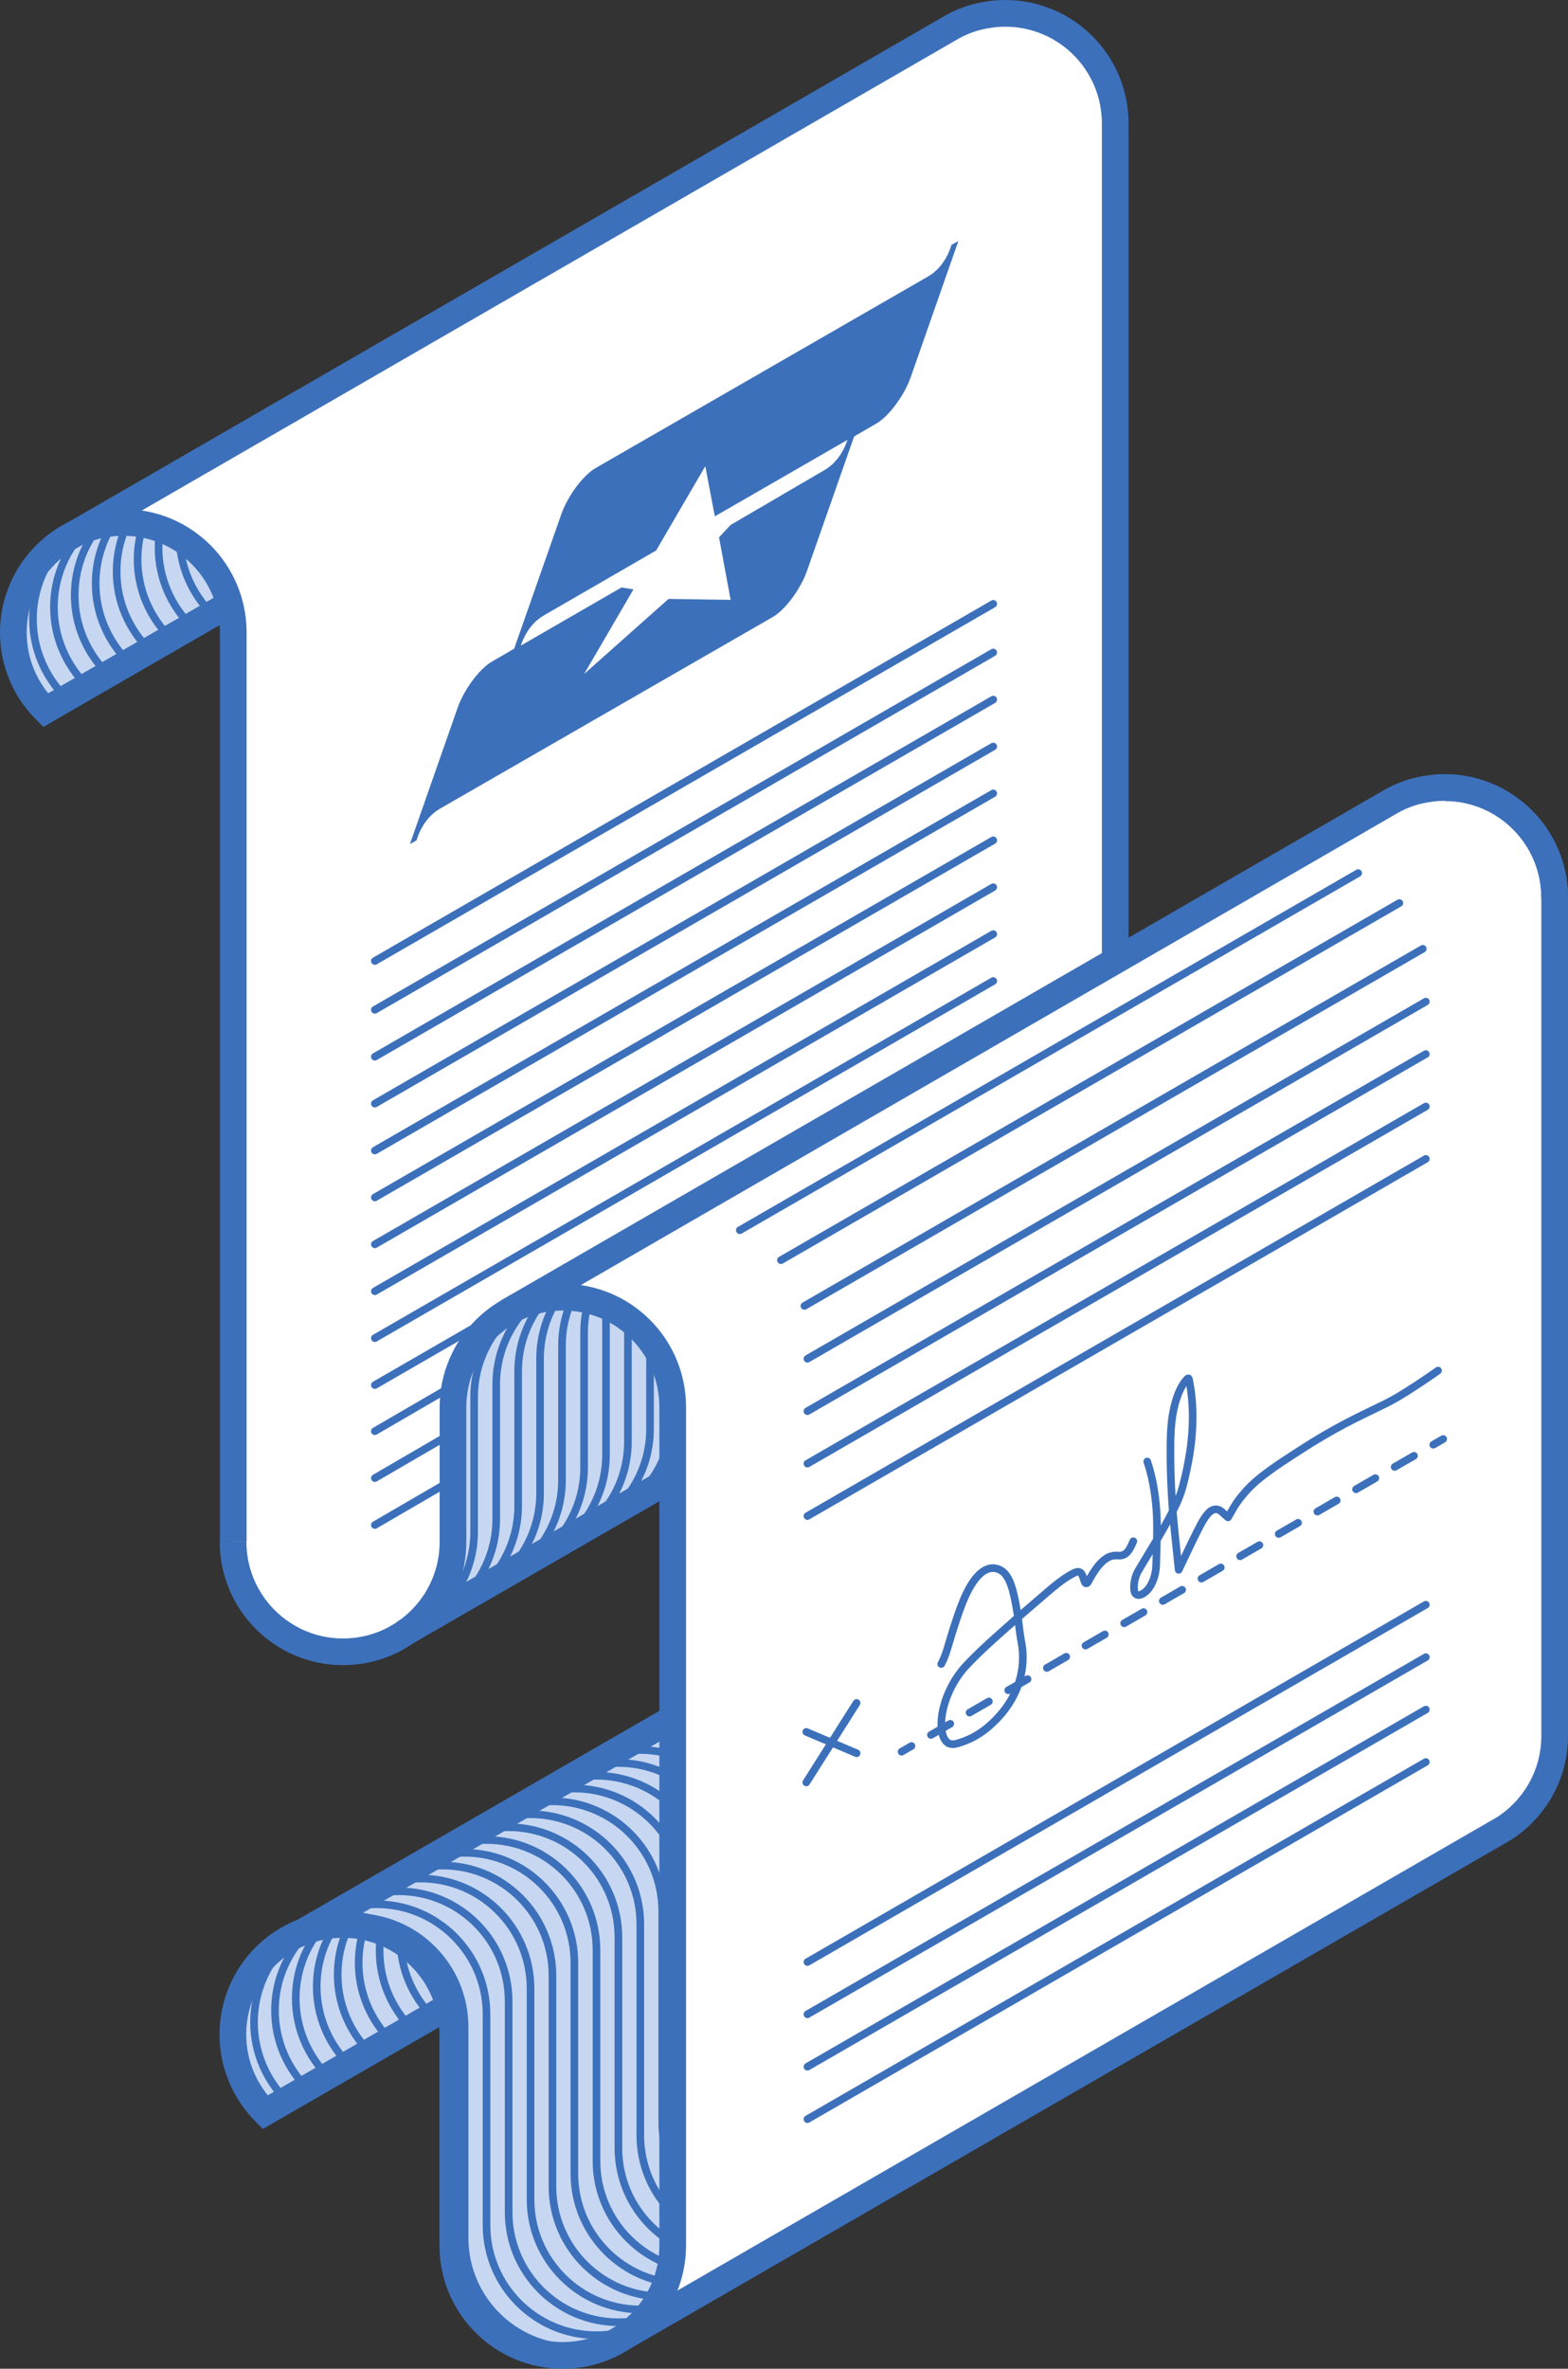 <?xml version="1.0" encoding="utf-8"?>
<!-- Generator: Adobe Illustrator 22.1.0, SVG Export Plug-In . SVG Version: 6.00 Build 0)  -->
<svg version="1.1" id="Layer_1" xmlns="http://www.w3.org/2000/svg" xmlns:xlink="http://www.w3.org/1999/xlink" x="0px" y="0px"
	 viewBox="0 0 822.8 1242.3" style="enable-background:new 0 0 822.8 1242.3;" xml:space="preserve">
<rect x="0" y="0" width="822.8" height="1242.3" fill="#333333" stroke="none"/>
<style type="text/css">
	.st0{fill:#C7D7F2;}
	.st1{fill:#FFFFFF;}
	.st2{fill:none;stroke:#3C70BA;stroke-width:14;stroke-miterlimit:1;}
	.st3{fill:none;stroke:#3C70BA;stroke-width:14;stroke-miterlimit:10;}
	.st4{fill:none;stroke:#3C70BA;stroke-width:4;stroke-linecap:round;stroke-linejoin:round;stroke-miterlimit:10;}
	.st5{fill:none;stroke:#3C70BA;stroke-width:4;stroke-linecap:round;stroke-linejoin:round;}
	.st6{fill:none;stroke:#3C70BA;stroke-width:4;stroke-linecap:round;stroke-linejoin:round;stroke-dasharray:11.709,11.709;}
	.st7{fill:#3C70BA;}
	.st8{clip-path:url(#SVGID_2_);}
	.st9{clip-path:url(#SVGID_4_);}
	.st10{clip-path:url(#SVGID_6_);}
	.st11{clip-path:url(#SVGID_8_);}
</style>
<g>
	<path class="st0" d="M139.3,1108.3c0,0-17-15-17-42s9.2-37.2,30.1-49.6s202.9-118.4,202.9-118.4s-2.3,245-2.3,273.5
		s-19.7,63.5-54.2,63.5s-60.8-28-60.8-51s-1-118-1-118v-13L139.3,1108.3z"/>
	<path class="st0" d="M222.6,848.5l129.7-73.2c0,0,0.2-20.9,0.2-44.4c0-23.6-25.9-51.3-61.6-51.3s-53.7,37.8-53.7,58.8
		s0.3,51.1,0.3,61.6C237.6,810.3,237.9,840.7,222.6,848.5z"/>
	<path class="st0" d="M23.3,372.3l94.5-53.8c0,0-3.5-45-56.5-45S-9.7,345.3,23.3,372.3z"/>
</g>
<path class="st1" d="M58.3,273.4c0,0,64-4.2,64,65.8s0,416.1,0,460.6c0,44.4,24.1,66.3,54,66.3s60.3-24.6,60.3-46.7
	s-2.7-100.3,14-119.2s25.7-17.9,57.7-17.9s44,42,44,56s0,472.5,0,472.5S764,973.7,785.6,961c21.7-12.7,30.2-26.7,30.2-79.2
	s0-360.5,0-399.5s-20.4-68.9-51.4-68.9s-69.5,27.3-69.5,27.3l-103.2,59.6l-7.3-10c0,0,0-392,0-428s-40.2-72.6-79.1-50.8
	s-423.5,244-423.5,244L58.3,273.4z"/>
<g>
	<path class="st2" d="M815.8,470.7c0-31.8-25.8-57.7-57.7-57.7c-4.7,0-9.2,0.6-13.6,1.6c-5.5,1.3-10.7,3.4-15.4,6.2L266.3,688.1"/>
</g>
<g>
	<path class="st2" d="M585.2,504V64.7c0-31.8-25.8-57.7-57.7-57.7c-4.7,0-9.2,0.6-13.6,1.6c-5.5,1.3-10.7,3.4-15.4,6.2L35.7,282"/>
</g>
<g>
	<line class="st2" x1="355.1" y1="774" x2="211.7" y2="856.7"/>
</g>
<g>
	<path class="st2" d="M758.1,413.1c31.8,0,57.7,25.8,57.7,57.7v439.6c0,20.4-10.6,38.3-26.6,48.6l0,0L327,1225.8"/>
</g>
<g>
	<line class="st2" x1="353" y1="901.3" x2="159.9" y2="1012.7"/>
</g>
<path class="st3" d="M122.3,808.6c0,31.8,25.8,57.7,57.7,57.7s57.7-25.8,57.7-57.7V738c0-31.8,25.8-57.7,57.7-57.7
	S353,706.1,353,738v439.6c0,31.8-25.8,57.7-57.7,57.7s-57.7-25.8-57.7-57.7V1067c0-31.8-25.8-57.7-57.7-57.7s-57.7,25.8-57.7,57.7
	c0,15.9,6.5,30.3,16.9,40.8l96.5-55.7"/>
<g>
	<g>
		<path class="st4" d="M594.7,808.3c-2.4,5.9-4.4,7.9-8.3,7.5c-1.5-0.1-3,0.1-4.6,0.8c-1.4,0.7-2.9,1.8-4.2,3.2
			c-1.4,1.4-2.7,3.2-3.9,5.1c-0.9,1.4-1.8,2.9-2.6,4.5c-0.2,0.4-0.4,0.7-0.7,0.9c-1,0.6-1.4-1.1-1.7-2.1c-0.3-0.8-0.5-1.6-0.9-2.3
			c-0.3-0.7-0.8-1.2-1.3-1.4c-0.9-0.4-2.1,0-3.2,0.6c-6.5,3.2-12.9,9.3-19.3,14.7c-6.6,5.6-13.1,11.3-19.6,17.1
			c-6,5.4-12.1,10.9-17.9,17.2c-4.9,5.3-9.7,13.6-11.7,22.7c-1.3,6-1.2,12,0.9,15.4c2.4,3.9,6,2.5,9.6,1.2c4.5-1.6,9.1-4.1,13.6-8
			c5.5-4.7,11.9-12,15.3-21.6c2.8-7.8,3.1-16,1.8-22.5c-1.1-5.5-1.5-11.7-2.5-17.3c-1.6-9-3.4-18.3-9-20.8
			c-6.5-3-13.5,2.3-19.5,17.5c-2.2,5.5-4,11.3-5.8,17c-1.5,4.9-2.9,10.7-5.3,15"/>
		<path class="st4" d="M602,766.5c2.5,7.3,4.1,15.8,4.8,25.1c0.7,9.3,0.1,19.3-0.1,29.1c-0.1,4.3-1.4,9-3.8,12.2
			c-2,2.7-5.8,5.1-7.3,2.6c-0.3-0.6-0.5-1.4-0.5-2.3c-0.2-3.1,0.6-6.6,2.2-9.4c6-10.2,12.2-19.7,17.8-30.7c2.4-4.6,4.3-8.7,5.7-14.1
			c1.5-5.8,2.7-11.6,3.6-17.3c2.1-14.1,1.9-27.1-0.5-38.3c0-0.2-0.1-0.4-0.2-0.5c-0.2-0.1-0.4,0.1-0.7,0.3
			c-4.2,4.3-6.7,12.4-7.8,19.6c-0.8,5.4-1,10.6-1,15.7c-0.1,9.1,0.2,18,0.7,26.7c0.8,13,2.3,25.5,3.6,38.1
			c2.8-5.7,5.4-11.5,8.2-17.1c2.2-4.3,4.3-9.1,7.1-12.3c2.9-3.3,5.7-2.7,7.7-0.7c0.9,0.9,1.8,1.6,2.9,2.6c0,0,3.4-6,3.8-6.5
			c1.3-2,2.7-3.9,4.2-5.6c2.8-3.4,5.8-6.2,8.8-8.6c7.1-5.7,14.5-10.3,21.6-14.9c7.4-4.8,14.9-9.2,22.4-13.2
			c7.3-3.9,14.5-7.2,21.8-10.8c7.4-3.7,14.9-8.7,22.3-13.7c1.8-1.2,3.6-2.5,5.3-3.7"/>
	</g>
	<line class="st4" x1="423.1" y1="908.3" x2="449.5" y2="919.5"/>
	<line class="st4" x1="449.5" y1="893.1" x2="423.1" y2="934.8"/>
	<g>
		<g>
			<line class="st5" x1="473.1" y1="918.7" x2="478.3" y2="915.7"/>
			<line class="st6" x1="488.5" y1="909.9" x2="747" y2="760.6"/>
			<line class="st5" x1="752.1" y1="757.7" x2="757.3" y2="754.7"/>
		</g>
	</g>
</g>
<g>
	<line class="st4" x1="196.7" y1="529.6" x2="521.2" y2="342.2"/>
	<line class="st4" x1="196.7" y1="504" x2="521.2" y2="316.7"/>
	<line class="st4" x1="196.7" y1="554.2" x2="521.2" y2="366.9"/>
	<line class="st4" x1="196.7" y1="578.8" x2="521.2" y2="391.5"/>
	<line class="st4" x1="196.7" y1="603.4" x2="521.2" y2="416.1"/>
	<line class="st4" x1="196.7" y1="628" x2="521.2" y2="440.7"/>
	<line class="st4" x1="196.7" y1="652.6" x2="521.2" y2="465.3"/>
	<line class="st4" x1="196.7" y1="677.2" x2="521.2" y2="489.9"/>
	<line class="st4" x1="196.7" y1="701.8" x2="521.2" y2="514.5"/>
	<line class="st4" x1="196.7" y1="726.4" x2="521.2" y2="539.1"/>
</g>
<g>
	<line class="st4" x1="196.7" y1="750.6" x2="239" y2="726"/>
	<line class="st4" x1="196.7" y1="775.2" x2="239" y2="750.6"/>
	<line class="st4" x1="196.7" y1="799.8" x2="239" y2="775.2"/>
</g>
<g>
	<line class="st4" x1="423.7" y1="795.1" x2="748.2" y2="607.8"/>
	<line class="st4" x1="423.7" y1="767.6" x2="748.2" y2="580.3"/>
	<line class="st4" x1="423.7" y1="740.1" x2="748.2" y2="552.8"/>
	<line class="st4" x1="423.7" y1="712.6" x2="748.2" y2="525.3"/>
	<line class="st4" x1="423.7" y1="1111.4" x2="748.2" y2="924.1"/>
	<line class="st4" x1="423.7" y1="1083.9" x2="748.2" y2="896.6"/>
	<line class="st4" x1="423.7" y1="1056.4" x2="748.2" y2="869.1"/>
	<line class="st4" x1="423.7" y1="1029" x2="748.2" y2="841.6"/>
	<line class="st4" x1="422.1" y1="684.9" x2="746.6" y2="497.6"/>
	<line class="st4" x1="409.8" y1="660.9" x2="734.3" y2="473.6"/>
	<line class="st4" x1="388.2" y1="645.2" x2="712.7" y2="457.9"/>
</g>
<g>
	<path class="st7" d="M499.3,128.4l3.6-2l-25,71.4c-3.3,9.5-11.4,20.5-18,24.3l-11.7,6.8l-24.7,70.4c-3.3,9.5-11.3,20.4-18,24.3
		L230.9,424.1c-9.4,5.4-12.1,16-12.3,16.6l-3.5,2l25-71.4c3.3-9.5,11.4-20.5,18-24.3l11.7-6.8l24.7-70.4c3.3-9.5,11.4-20.5,18-24.3
		L487,145C496.4,139.6,499.1,128.9,499.3,128.4z M432.7,246.5c7.8-4.5,11.1-12.9,12-15.8l-69.6,40.1l-5-26.3l-25.8,44.2l-59,34.1
		c-7.8,4.5-11.1,12.9-12,15.8l52.8-30.5l6.3,1l-25.9,44.4l44.3-39.4l32.6,0.5l-6.1-32.8l6.1-6.5L432.7,246.5"/>
</g>
<path class="st3" d="M120.4,316.8l-96.5,55.7C13.5,362.1,7,347.7,7,331.7c0-31.8,25.8-57.7,57.7-57.7s57.7,25.8,57.7,57.7v0.2v476.7
	"/>
<g>
	<defs>
		<path id="SVGID_1_" d="M234.1,1047c-8.1-22-29.3-37.6-54.1-37.6c-31.8,0-57.7,25.8-57.7,57.7c0,15.9,6.5,30.3,16.9,40.8l96.5-55.7
			L234.1,1047z"/>
	</defs>
	<clipPath id="SVGID_2_">
		<use xlink:href="#SVGID_1_"  style="overflow:visible;"/>
	</clipPath>
	<g class="st8">
		<path class="st4" d="M149.8,1017.8c-16.5,10.1-27.5,28.4-27.5,49.1c0,15.9,6.5,30.3,16.9,40.8"/>
		<path class="st4" d="M160.8,1011.5c-16.5,10.1-27.5,28.4-27.5,49.1c0,15.9,6.5,30.3,16.9,40.8"/>
		<path class="st4" d="M171.8,1005.3c-16.5,10.1-27.5,28.4-27.5,49.1c0,15.9,6.5,30.3,16.9,40.8"/>
		<path class="st4" d="M182.7,999c-16.5,10.1-27.5,28.4-27.5,49.1c0,15.9,6.5,30.3,16.9,40.8"/>
		<path class="st4" d="M193.7,992.8c-16.5,10.1-27.5,28.4-27.5,49.1c0,15.9,6.5,30.3,16.9,40.8"/>
		<path class="st4" d="M204.7,986.5c-16.5,10.1-27.5,28.4-27.5,49.1c0,15.9,6.5,30.3,16.9,40.8"/>
		<path class="st4" d="M215.7,980.3c-16.5,10.1-27.5,28.4-27.5,49.1c0,15.9,6.5,30.3,16.9,40.8"/>
		<path class="st4" d="M226.7,974c-16.5,10.1-27.5,28.4-27.5,49.1c0,15.9,6.5,30.3,16.9,40.8"/>
		<path class="st4" d="M237.6,967.8c-16.5,10.1-27.5,28.4-27.5,49.1c0,15.9,6.5,30.3,16.9,40.8"/>
	</g>
</g>
<g>
	<defs>
		<path id="SVGID_3_" d="M118.1,311c-8.1-22-29.3-37.6-54.1-37.6c-31.8,0-57.7,25.8-57.7,57.7c0,15.9,6.5,30.3,16.9,40.8l96.5-55.7
			L118.1,311z"/>
	</defs>
	<clipPath id="SVGID_4_">
		<use xlink:href="#SVGID_3_"  style="overflow:visible;"/>
	</clipPath>
	<g class="st9">
		<path class="st4" d="M33.8,281.8C17.3,292,6.3,310.2,6.3,331c0,15.9,6.5,30.3,16.9,40.8"/>
		<path class="st4" d="M44.8,275.6c-16.5,10.1-27.5,28.4-27.5,49.1c0,15.9,6.5,30.3,16.9,40.8"/>
		<path class="st4" d="M55.8,269.3c-16.5,10.1-27.5,28.4-27.5,49.1c0,15.9,6.5,30.3,16.9,40.8"/>
		<path class="st4" d="M66.7,263.1c-16.5,10.1-27.5,28.4-27.5,49.1c0,15.9,6.5,30.3,16.9,40.8"/>
		<path class="st4" d="M77.7,256.8C61.2,267,50.2,285.2,50.2,306c0,15.9,6.5,30.3,16.9,40.8"/>
		<path class="st4" d="M88.7,250.6c-16.5,10.1-27.5,28.4-27.5,49.1c0,15.9,6.5,30.3,16.9,40.8"/>
		<path class="st4" d="M99.7,244.3c-16.5,10.1-27.5,28.4-27.5,49.1c0,15.9,6.5,30.3,16.9,40.8"/>
		<path class="st4" d="M110.7,238.1c-16.5,10.1-27.5,28.4-27.5,49.1c0,15.9,6.5,30.3,16.9,40.8"/>
		<path class="st4" d="M121.6,231.8C105.2,242,94.2,260.2,94.2,281c0,15.9,6.5,30.3,16.9,40.8"/>
	</g>
</g>
<g>
	<defs>
		<path id="SVGID_5_" d="M353,898v279.6c0,31.8-25.8,57.7-57.7,57.7s-57.7-25.8-57.7-57.7V1067c0-31.8-25.8-57.7-57.7-57.7
			c-11.7,0-22.6,3.5-31.7,9.5L353,898z"/>
	</defs>
	<clipPath id="SVGID_6_">
		<use xlink:href="#SVGID_5_"  style="overflow:visible;"/>
	</clipPath>
	<g class="st10">
		<g>
			<path class="st4" d="M426.3,940.4"/>
			<path class="st4" d="M515.7,1115.3c-8.7,5.3-18.9,8.3-29.8,8.3c-31.8,0-57.7-25.8-57.7-57.7V955.3c0-31.8-25.8-57.7-57.7-57.7
				c-7.9,0-15.4,1.6-22.3,4.5c-1.4,0.6-2.8,1.2-4.1,1.9"/>
			<path class="st4" d="M398.9,747.1c17.5-9.9,29.4-28.7,29.4-50.3v-70.6c0-22.4,12.8-41.9,31.5-51.4"/>
		</g>
		<g>
			<path class="st4" d="M414.8,947.1"/>
			<path class="st4" d="M504.2,1122c-8.7,5.3-18.9,8.3-29.8,8.3c-31.8,0-57.7-25.8-57.7-57.7V962c0-31.8-25.8-57.7-57.7-57.7
				c-7.9,0-15.4,1.6-22.3,4.5c-1.4,0.6-2.8,1.2-4.1,1.9"/>
			<path class="st4" d="M387.4,753.8c17.5-9.9,29.4-28.7,29.4-50.3V633c0-22.4,12.8-41.9,31.5-51.4"/>
		</g>
		<g>
			<path class="st4" d="M403.3,953.8"/>
			<path class="st4" d="M492.7,1128.7c-8.7,5.3-18.9,8.3-29.8,8.3c-31.8,0-57.7-25.8-57.7-57.7V968.8c0-31.8-25.8-57.7-57.7-57.7
				c-7.9,0-15.4,1.6-22.3,4.5c-1.4,0.6-2.8,1.2-4.1,1.9"/>
			<path class="st4" d="M375.9,760.6c17.5-9.9,29.4-28.7,29.4-50.3v-70.6c0-22.4,12.8-41.9,31.5-51.4"/>
		</g>
		<g>
			<path class="st4" d="M391.8,960.6"/>
			<path class="st4" d="M481.2,1135.5c-8.7,5.3-18.9,8.3-29.8,8.3c-31.8,0-57.7-25.8-57.7-57.7V975.5c0-31.8-25.8-57.7-57.7-57.7
				c-7.9,0-15.4,1.6-22.3,4.5c-1.4,0.6-2.8,1.2-4.1,1.9"/>
			<path class="st4" d="M364.3,767.3c17.5-9.9,29.4-28.7,29.4-50.3v-70.6c0-22.4,12.8-41.9,31.5-51.4"/>
		</g>
		<g>
			<path class="st4" d="M380.2,967.3"/>
			<path class="st4" d="M469.6,1142.2c-8.7,5.3-18.9,8.3-29.8,8.3c-31.8,0-57.7-25.8-57.7-57.7V982.3c0-31.8-25.8-57.7-57.7-57.7
				c-7.9,0-15.4,1.6-22.3,4.5c-1.4,0.6-2.8,1.2-4.1,1.9"/>
			<path class="st4" d="M352.8,774.1c17.5-9.9,29.4-28.7,29.4-50.3v-70.6c0-22.4,12.8-41.9,31.5-51.4"/>
		</g>
		<g>
			<path class="st4" d="M368.7,974.1"/>
			<path class="st4" d="M458.1,1149c-8.7,5.3-18.9,8.3-29.8,8.3c-31.8,0-57.7-25.8-57.7-57.7V989c0-31.8-25.8-57.7-57.7-57.7
				c-7.9,0-15.4,1.6-22.3,4.5c-1.4,0.6-2.8,1.2-4.1,1.9"/>
			<path class="st4" d="M341.3,780.8c17.5-9.9,29.4-28.7,29.4-50.3v-70.6c0-22.4,12.8-41.9,31.5-51.4"/>
		</g>
		<g>
			<path class="st4" d="M357.2,980.8"/>
			<path class="st4" d="M446.6,1155.7c-8.7,5.3-18.9,8.3-29.8,8.3c-31.8,0-57.7-25.8-57.7-57.7V995.7c0-31.8-25.8-57.7-57.7-57.7
				c-7.9,0-15.4,1.6-22.3,4.5c-1.4,0.6-2.8,1.2-4.1,1.9"/>
			<path class="st4" d="M329.7,787.5c17.5-9.9,29.4-28.7,29.4-50.3v-70.6c0-22.4,12.8-41.9,31.5-51.4"/>
		</g>
		<g>
			<path class="st4" d="M345.6,987.5"/>
			<path class="st4" d="M435,1162.4c-8.7,5.3-18.9,8.3-29.8,8.3c-31.8,0-57.7-25.8-57.7-57.7v-110.6c0-31.8-25.8-57.7-57.7-57.7
				c-7.9,0-15.4,1.6-22.3,4.5c-1.4,0.6-2.8,1.2-4.1,1.9"/>
			<path class="st4" d="M318.2,794.3c17.5-9.9,29.4-28.7,29.4-50.3v-70.6c0-22.4,12.8-41.9,31.5-51.4"/>
		</g>
		<g>
			<path class="st4" d="M334.1,994.3"/>
			<path class="st4" d="M423.5,1169.2c-8.7,5.3-18.9,8.3-29.8,8.3c-31.8,0-57.7-25.8-57.7-57.7v-110.6c0-31.8-25.8-57.7-57.7-57.7
				c-7.9,0-15.4,1.6-22.3,4.5c-1.4,0.6-2.8,1.2-4.1,1.9"/>
			<path class="st4" d="M306.7,801c17.5-9.9,29.4-28.7,29.4-50.3v-70.6c0-22.4,12.8-41.9,31.5-51.4"/>
		</g>
		<g>
			<path class="st4" d="M322.6,1001"/>
			<path class="st4" d="M412,1175.9c-8.7,5.3-18.9,8.3-29.8,8.3c-31.8,0-57.7-25.8-57.7-57.7V1016c0-31.8-25.8-57.7-57.7-57.7
				c-7.9,0-15.4,1.6-22.3,4.5c-1.4,0.6-2.8,1.2-4.1,1.9"/>
			<path class="st4" d="M295.2,807.8c17.5-9.9,29.4-28.7,29.4-50.3v-70.6c0-22.4,12.8-41.9,31.5-51.4"/>
		</g>
		<g>
			<path class="st4" d="M311.1,1007.8"/>
			<path class="st4" d="M400.5,1182.7c-8.7,5.3-18.9,8.3-29.8,8.3c-31.8,0-57.7-25.8-57.7-57.7v-110.6c0-31.8-25.8-57.7-57.7-57.7
				c-7.9,0-15.4,1.6-22.3,4.5c-1.4,0.6-2.8,1.2-4.1,1.9"/>
			<path class="st4" d="M283.6,814.5c17.5-9.9,29.4-28.7,29.4-50.3v-70.6c0-22.4,12.8-41.9,31.5-51.4"/>
		</g>
		<g>
			<path class="st4" d="M299.5,1014.5"/>
			<path class="st4" d="M388.9,1189.4c-8.7,5.3-18.9,8.3-29.8,8.3c-31.8,0-57.7-25.8-57.7-57.7v-110.6c0-31.8-25.8-57.7-57.7-57.7
				c-7.9,0-15.4,1.6-22.3,4.5c-1.4,0.6-2.8,1.2-4.1,1.9"/>
			<path class="st4" d="M272.1,821.2c17.5-9.9,29.4-28.7,29.4-50.3v-70.6c0-22.4,12.8-41.9,31.5-51.4"/>
		</g>
		<g>
			<path class="st4" d="M288,1021.2"/>
			<path class="st4" d="M377.4,1196.1c-8.7,5.3-18.9,8.3-29.8,8.3c-31.8,0-57.7-25.8-57.7-57.7v-110.6c0-31.8-25.8-57.7-57.7-57.7
				c-7.9,0-15.4,1.6-22.3,4.5c-1.4,0.6-2.8,1.2-4.1,1.9"/>
			<path class="st4" d="M260.6,828c17.5-9.9,29.4-28.7,29.4-50.3v-70.6c0-22.4,12.8-41.9,31.5-51.4"/>
		</g>
		<g>
			<path class="st4" d="M276.5,1028"/>
			<path class="st4" d="M365.9,1202.9c-8.7,5.3-18.9,8.3-29.8,8.3c-31.8,0-57.7-25.8-57.7-57.7v-110.6c0-31.8-25.8-57.7-57.7-57.7
				c-7.9,0-15.4,1.6-22.3,4.5c-1.4,0.6-2.8,1.2-4.1,1.9"/>
			<path class="st4" d="M249.1,834.7c17.5-9.9,29.4-28.7,29.4-50.3v-70.6c0-22.4,12.8-41.9,31.5-51.4"/>
		</g>
		<g>
			<path class="st4" d="M265,1034.7"/>
			<path class="st4" d="M354.4,1209.6c-8.7,5.3-18.9,8.3-29.8,8.3c-31.8,0-57.7-25.8-57.7-57.7v-110.6c0-31.8-25.8-57.7-57.7-57.7
				c-7.9,0-15.4,1.6-22.3,4.5c-1.4,0.6-2.8,1.2-4.1,1.9"/>
			<path class="st4" d="M237.5,841.5c17.5-9.9,29.4-28.7,29.4-50.3v-70.6c0-22.4,12.8-41.9,31.5-51.4"/>
		</g>
		<g>
			<path class="st4" d="M253.4,1041.5"/>
			<path class="st4" d="M342.8,1216.4c-8.7,5.3-18.9,8.3-29.8,8.3c-31.8,0-57.7-25.8-57.7-57.7v-110.6c0-31.8-25.8-57.7-57.7-57.7
				c-7.9,0-15.4,1.6-22.3,4.5c-1.4,0.6-2.8,1.2-4.1,1.9"/>
			<path class="st4" d="M226,848.2c17.5-9.9,29.4-28.7,29.4-50.3v-70.6c0-22.4,12.8-41.9,31.5-51.4"/>
		</g>
		<g>
			<path class="st4" d="M241.9,1048.2"/>
			<path class="st4" d="M331.3,1223.1c-8.7,5.3-18.9,8.3-29.8,8.3c-31.8,0-57.7-25.8-57.7-57.7v-110.6c0-31.8-25.8-57.7-57.7-57.7
				c-7.9,0-15.4,1.6-22.3,4.5c-1.4,0.6-2.8,1.2-4.1,1.9"/>
			<path class="st4" d="M214.5,854.9c17.5-9.9,29.4-28.7,29.4-50.3v-70.6c0-22.4,12.8-41.9,31.5-51.4"/>
		</g>
		<g>
			<path class="st4" d="M230.4,1054.9"/>
			<path class="st4" d="M319.8,1229.8c-8.7,5.3-18.9,8.3-29.8,8.3c-31.8,0-57.7-25.8-57.7-57.7v-110.6c0-31.8-25.8-57.7-57.7-57.7
				c-7.9,0-15.4,1.6-22.3,4.5c-1.4,0.6-2.8,1.2-4.1,1.9"/>
			<path class="st4" d="M202.9,861.7c17.5-9.9,29.4-28.7,29.4-50.3v-70.6c0-22.4,12.8-41.9,31.5-51.4"/>
		</g>
	</g>
</g>
<g>
	<defs>
		<path id="SVGID_7_" d="M200.2,861.6c21.6-8.3,37-29.3,37-53.8v-70.6c0-31.8,25.8-57.7,57.7-57.7s57.7,25.8,57.7,57.7v38.6
			C352.5,775.8,193.8,864.1,200.2,861.6z"/>
	</defs>
	<clipPath id="SVGID_8_">
		<use xlink:href="#SVGID_7_"  style="overflow:visible;"/>
	</clipPath>
	<g class="st11">
		<g>
			<path class="st4" d="M403.9,745.8c17.5-9.9,29.4-28.7,29.4-50.3v-70.6c0-22.4,12.8-41.9,31.5-51.4"/>
		</g>
		<path class="st4" d="M392.3,752.5c17.5-9.9,29.4-28.7,29.4-50.3v-70.6c0-22.4,12.8-41.9,31.5-51.4"/>
		<path class="st4" d="M380.8,759.2c17.5-9.9,29.4-28.7,29.4-50.3v-70.6c0-22.4,12.8-41.9,31.5-51.4"/>
		<path class="st4" d="M369.3,766c17.5-9.9,29.4-28.7,29.4-50.3v-70.6c0-22.4,12.8-41.9,31.5-51.4"/>
		<path class="st4" d="M357.8,772.7c17.5-9.9,29.4-28.7,29.4-50.3v-70.6c0-22.4,12.8-41.9,31.5-51.4"/>
		<path class="st4" d="M346.2,779.5c17.5-9.9,29.4-28.7,29.4-50.3v-70.6c0-22.4,12.8-41.9,31.5-51.4"/>
		<path class="st4" d="M334.7,786.2c17.5-9.9,29.4-28.7,29.4-50.3v-70.6c0-22.4,12.8-41.9,31.5-51.4"/>
		<path class="st4" d="M323.2,792.9c17.5-9.9,29.4-28.7,29.4-50.3v-70.6c0-22.4,12.8-41.9,31.5-51.4"/>
		<path class="st4" d="M311.7,799.7c17.5-9.9,29.4-28.7,29.4-50.3v-70.6c0-22.4,12.8-41.9,31.5-51.4"/>
		<path class="st4" d="M300.1,806.4c17.5-9.9,29.4-28.7,29.4-50.3v-70.6c0-22.4,12.8-41.9,31.5-51.4"/>
		<path class="st4" d="M288.6,813.2c17.5-9.9,29.4-28.7,29.4-50.3v-70.6c0-22.4,12.8-41.9,31.5-51.4"/>
		<path class="st4" d="M277.1,819.9c17.5-9.9,29.4-28.7,29.4-50.3V699c0-22.4,12.8-41.9,31.5-51.4"/>
		<path class="st4" d="M265.5,826.6c17.5-9.9,29.4-28.7,29.4-50.3v-70.6c0-22.4,12.8-41.9,31.5-51.4"/>
		<path class="st4" d="M254,833.4c17.5-9.9,29.4-28.7,29.4-50.3v-70.6c0-22.4,12.8-41.9,31.5-51.4"/>
		<path class="st4" d="M242.5,840.1c17.5-9.9,29.4-28.7,29.4-50.3v-70.6c0-22.4,12.8-41.9,31.5-51.4"/>
		<path class="st4" d="M231,846.9c17.5-9.9,29.4-28.7,29.4-50.3V726c0-22.4,12.8-41.9,31.5-51.4"/>
		<path class="st4" d="M219.4,853.6c17.5-9.9,29.4-28.7,29.4-50.3v-70.6c0-22.4,12.8-41.9,31.5-51.4"/>
		<g>
			<path class="st4" d="M207.9,860.3c17.5-9.9,29.4-28.7,29.4-50.3v-70.6c0-22.4,12.8-41.9,31.5-51.4"/>
		</g>
	</g>
</g>
</svg>
